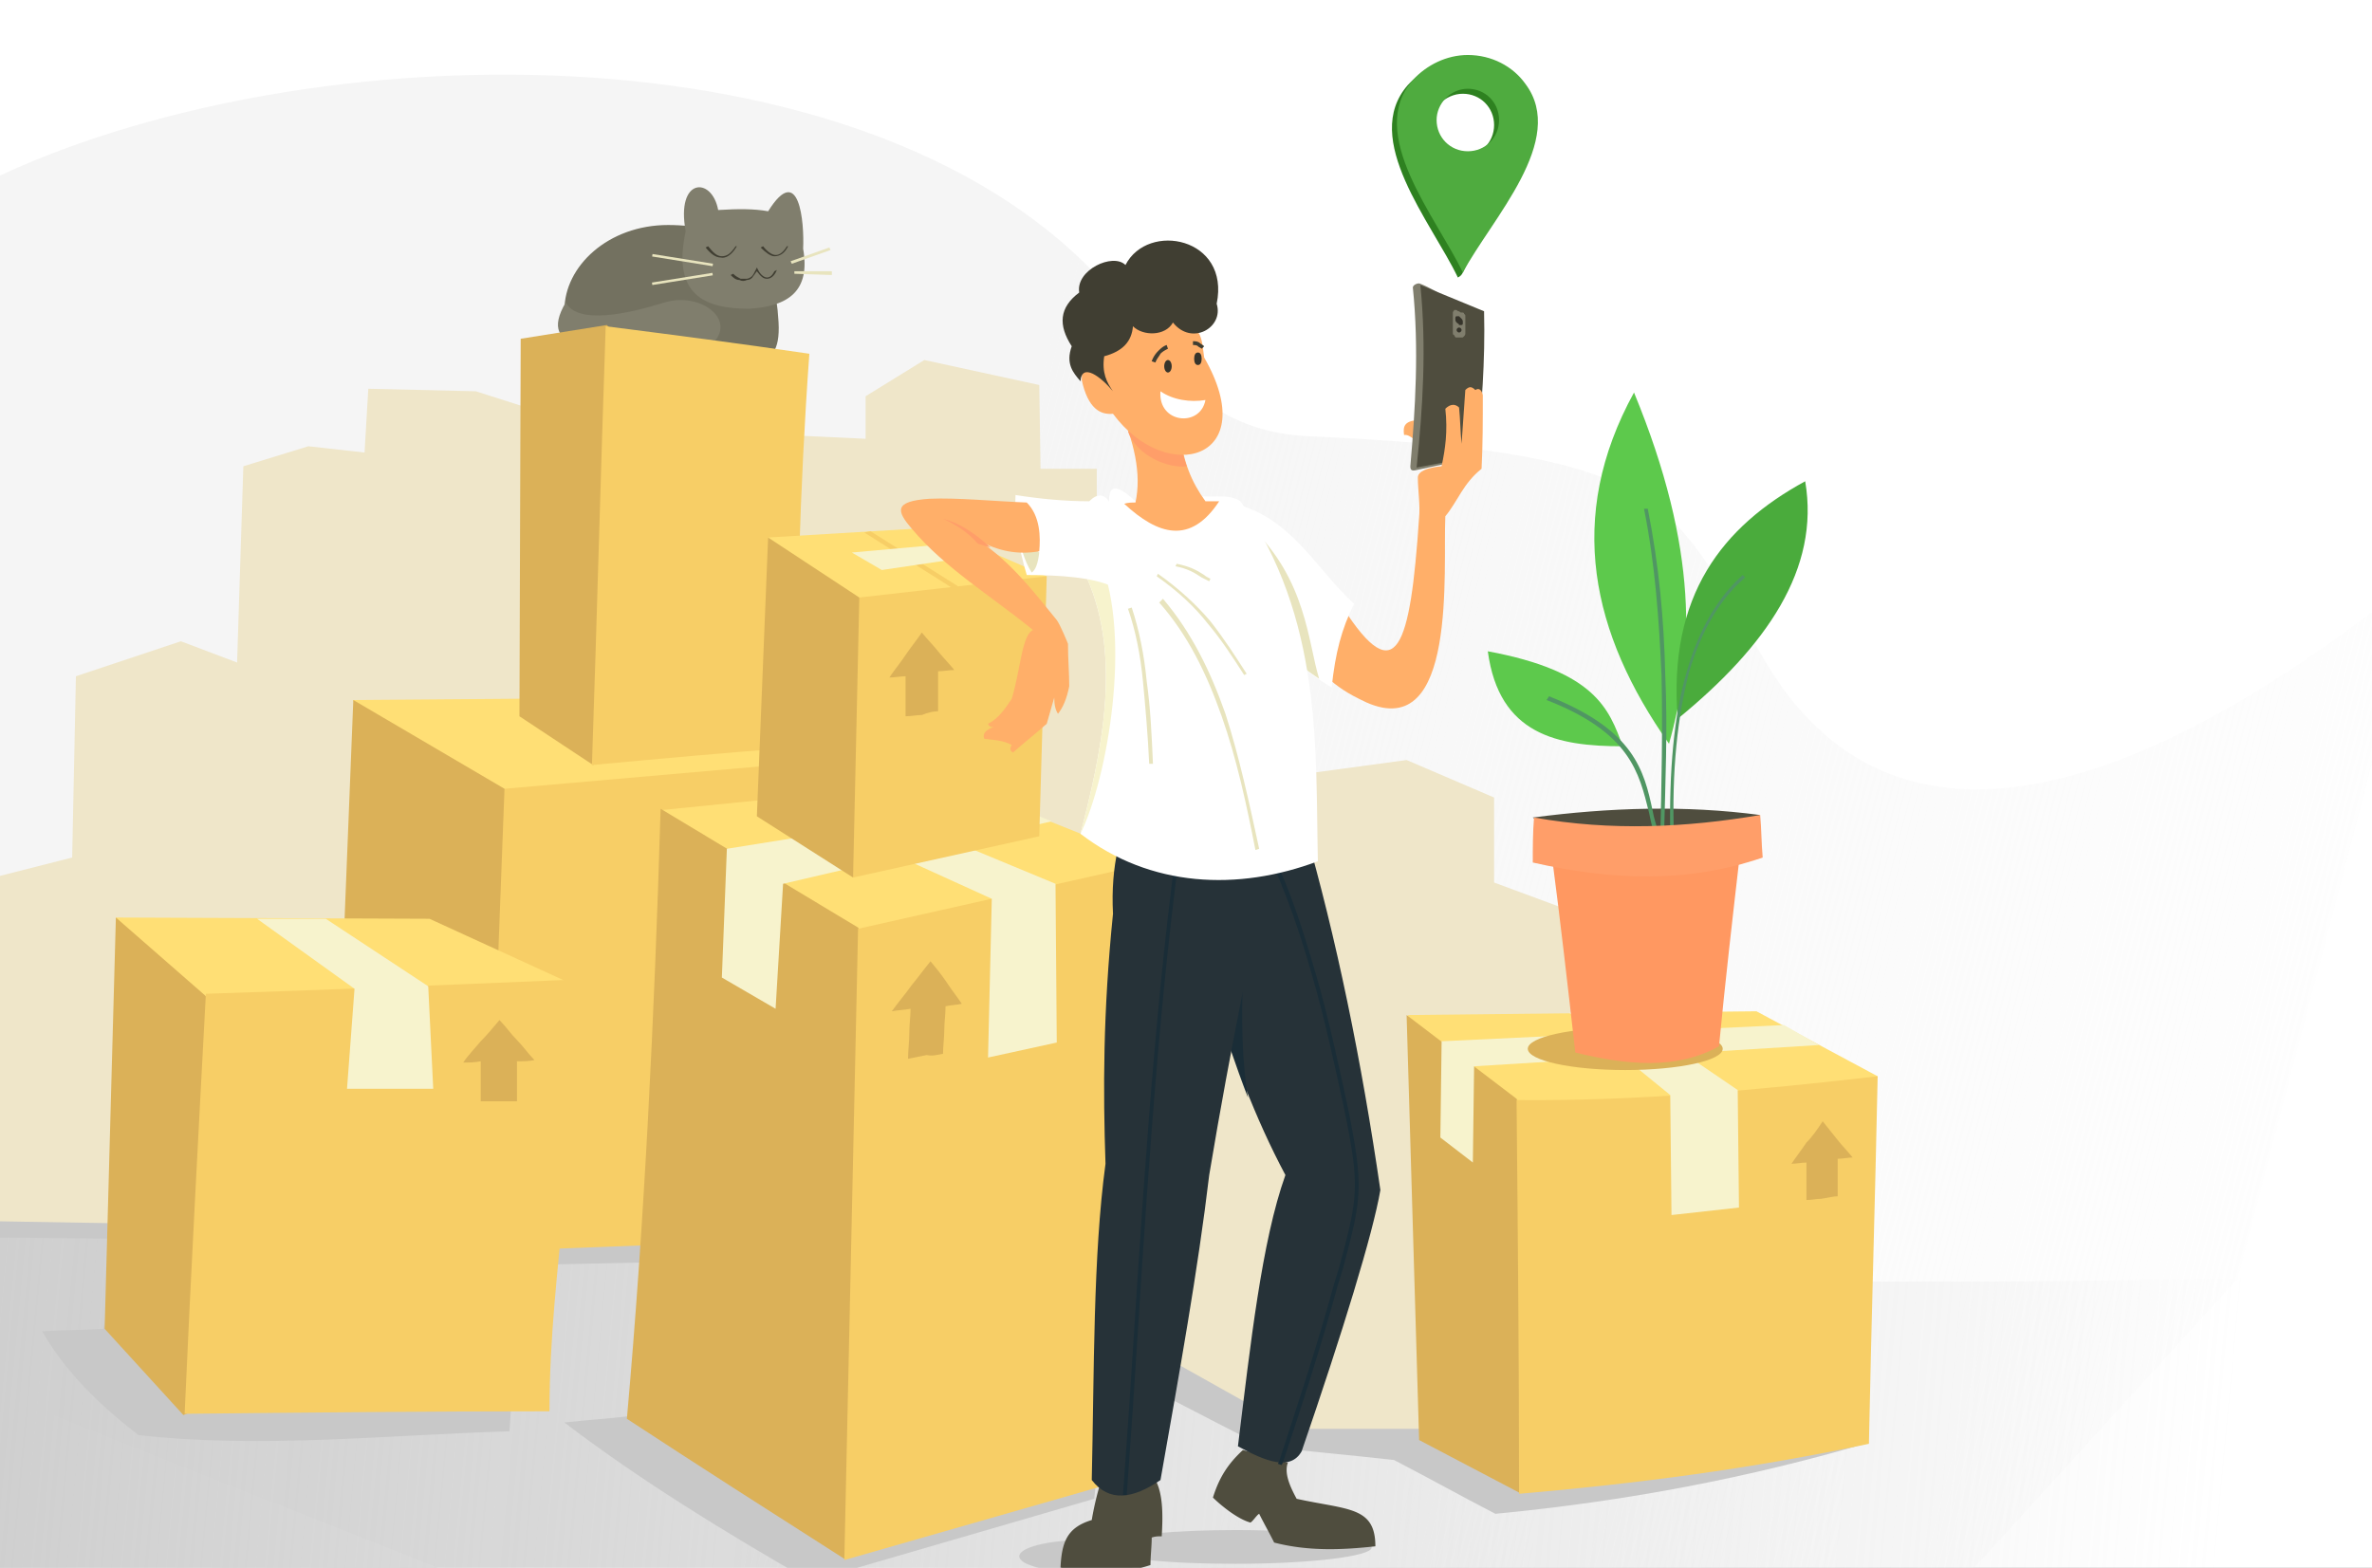 <svg width="360" height="238" fill="none" xmlns="http://www.w3.org/2000/svg"><rect width="100%" height="100%" fill="#808080" stroke="none"/><g clip-path="url(#clip0_2_30216)"><path d="M-.24 0h723.657v241.38H-.24V0z" fill="#fff"/><path fill-rule="evenodd" clip-rule="evenodd" d="M339.589 194.128l27.877-107.026c-27.308 22.012-75.665 53.703-99.56 13.283-14.223-23.91-13.464-31.69-69.217-34.157-12.896-.57-19.723-7.591-25.791-16.51C140.28 2.657 48.875 3.795-.241 26.757v184.83l75.286 29.792h221.496l43.048-47.251z" fill="url(#paint0_linear_2_30216)"/><path fill-rule="evenodd" clip-rule="evenodd" d="M365.195 193.18c-120.42 4.744-242.736-3.226-365.431-15.751v63.951h365.431v-48.2z" fill="url(#paint1_linear_2_30216)"/><path fill-rule="evenodd" clip-rule="evenodd" d="M219.741 178.757c21.239 13.474 42.668 26.757 63.908 40.23-18.016 5.314-36.79 8.919-56.702 10.817-5.12-2.657-10.24-5.503-15.36-8.16-6.638-.759-13.275-1.328-19.912-2.087-7.965-3.985-15.74-8.16-23.705-12.145-.569 6.642-1.138 13.473-1.896 20.115-14.413 4.175-28.636 8.349-43.048 12.524-13.275-7.59-26.17-15.56-37.359-24.1 3.224-.379 6.448-.569 9.672-.949 3.603-7.78 7.016-15.56 10.62-23.53-8.913.189-18.016.379-26.929.569-.569 8.35-1.138 16.699-1.707 25.238-18.774.57-37.927 2.657-56.322.57-5.879-4.555-10.999-9.488-14.602-15.751 3.034-.189 6.258-.189 9.292-.379.948-4.554 2.086-9.109 3.034-13.663l-19.153-.19v-25.049l220.169 15.94z" fill="#C8C8C8"/><path fill-rule="evenodd" clip-rule="evenodd" d="M-.237 133.024l11.189-2.846.569-27.516 15.93-5.313 8.533 3.226.948-29.793 9.861-3.036 8.534.949.569-9.678 16.309.379 13.085 4.175 33.755 2.467 12.326.57v-6.453l8.913-5.503 17.447 3.795.19 12.714h8.533v13.853l22.946.57-1.137 33.208 25.221-3.416 13.275 5.693v12.904l18.964 7.021-1.517 70.213-7.586 5.693h-40.393l-20.291-11.386-64.856-18.217-111.317-1.898v-52.375z" fill="#EFE6C9"/><path fill-rule="evenodd" clip-rule="evenodd" d="M101.405 34.157c-9.103 0-15.74 6.263-15.74 12.904 0 6.452 9.292 7.401 18.205 7.401 9.103 0 15.171 3.416 14.223-6.452-.569-9.867-7.585-13.852-16.688-13.852z" fill="#737160"/><path fill-rule="evenodd" clip-rule="evenodd" d="M85.852 45.923c-4.551 7.78 4.551 7.4 20.102 7.78 7.585-3.985.948-9.678-5.121-7.78-5.5 1.708-13.085 3.416-14.981 0z" fill="#807E6D"/><path fill-rule="evenodd" clip-rule="evenodd" d="M121.893 37.763c1.138 6.452-2.276 8.73-8.154 9.109-6.827 0-11.758-2.088-9.672-11.766-1.517-8.16 3.982-8.35 4.931-3.226 3.034-.19 5.499-.19 7.585.19 4.741-7.59 5.5 1.708 5.31 5.693z" fill="#807E6D"/><path fill-rule="evenodd" clip-rule="evenodd" d="M119.426 37.383c-.569.95-1.137 1.329-1.706 1.329s-1.328-.57-1.897-1.329l-.379.19c.758.76 1.517 1.328 2.086 1.328.758 0 1.517-.379 2.086-1.518h-.19zm-7.782 0c-.759 1.139-1.328 1.518-2.086 1.518-.759 0-1.328-.569-2.086-1.518l-.379.19c.758.949 1.517 1.518 2.275 1.518.759.19 1.707-.38 2.465-1.708h-.189zm5.885 3.796c-.379.759-.758.948-1.138.948-.379 0-.948-.379-1.327-1.138l-.19-.38-.189.38c-.19.38-.38.759-.569.949-.19.19-.569.38-.759.38h-.948c-.379-.19-.759-.38-1.138-.76l-.379.19c.379.38.758.759 1.327.759.38.19.759.19 1.138 0 .379 0 .759-.19.948-.57.19-.189.38-.569.569-.758.569.759.948 1.138 1.517 1.138s1.138-.38 1.517-1.328l-.379.19z" fill="#403E32"/><path d="M99.036 38.562l9.175 1.47-.06.376-9.175-1.471.06-.375zm9.087 2.86l.06.375-9.176 1.47-.06-.374 9.176-1.471z" fill="#E8E4BE"/><path fill-rule="evenodd" clip-rule="evenodd" d="M120.177 40.04l5.879-2.087-.19-.38-5.879 2.088.19.38zm.384 1.518l5.689.19v-.57h-5.689v.38z" fill="#E8E4BE"/><path fill-rule="evenodd" clip-rule="evenodd" d="M101.401 105.888l25.032 9.488-7.206 5.693-42.858 5.124-20.481-11.765-2.276-8.16 47.789-.38z" fill="#FFDF75"/><path fill-rule="evenodd" clip-rule="evenodd" d="M126.433 115.376l-49.875 4.365-4.551 2.846-2.845 60.156 4.741 7.211 49.875-1.898 2.655-72.68z" fill="#F7CE66"/><path fill-rule="evenodd" clip-rule="evenodd" d="M53.622 106.268l22.946 13.473-2.655 70.213-22.946-17.079 2.655-66.607zm25.404-54.842l13.085-2.087 4.172 4.744.38 51.805-6.638 10.247-11.189-7.4.19-57.309z" fill="#DBB158"/><path fill-rule="evenodd" clip-rule="evenodd" d="M122.836 53.703c-10.24-1.518-20.481-2.846-30.91-4.175-.76 22.203-1.328 44.405-2.087 66.607 10.24-.948 20.481-1.897 30.911-2.656.19-19.356.569-38.902 2.086-59.776z" fill="#F7CE66"/><path fill-rule="evenodd" clip-rule="evenodd" d="M282.889 167.182c.758-1.328 1.327-2.657 2.086-3.795-6.069-3.226-12.327-6.642-18.395-9.868l-52.909.569c.759 1.708 1.328 3.416 2.086 5.124 4.931 3.985 9.672 7.97 14.602 11.765 17.447-1.138 34.894-2.467 52.53-3.795z" fill="#FFDF75"/><path fill-rule="evenodd" clip-rule="evenodd" d="M215.379 218.608l-1.897-64.52 16.688 12.714 3.603 7.211.38 47.821-3.604 4.744-15.17-7.97z" fill="#DBB158"/><path fill-rule="evenodd" clip-rule="evenodd" d="M284.975 163.387c-18.205 2.087-36.411 3.795-54.805 3.605.189 19.925.379 39.851.379 59.776 17.636-1.518 35.272-3.796 53.098-7.591.38-18.786.949-37.383 1.328-55.79z" fill="#F7CE66"/><path fill-rule="evenodd" clip-rule="evenodd" d="M246.476 153.709l17.257 11.765.19 17.838-10.24 1.138-.19-18.217-15.361-12.524h8.344z" fill="#F7F3CD"/><path fill-rule="evenodd" clip-rule="evenodd" d="M276.065 158.643l-52.34 3.226-.189 14.611-4.931-3.795.19-14.612 51.96-2.467 5.31 3.037z" fill="#F7F3CD"/><path fill-rule="evenodd" clip-rule="evenodd" d="M278.907 181.604v-5.693c.759 0 1.518-.19 2.276-.19-.758-.949-1.517-1.708-2.276-2.656l-2.275-2.847c-.759 1.139-1.517 2.277-2.465 3.226-.759 1.139-1.518 2.088-2.276 3.226.758 0 1.517-.19 2.276-.19v5.693c.758 0 1.517-.19 2.275-.19 1.138-.189 1.897-.379 2.465-.379z" fill="#DBB158"/><path fill-rule="evenodd" clip-rule="evenodd" d="M168.916 138.907l6.068-7.97-30.911-12.335-43.616 4.365 3.603 11.006 25.98 14.043 38.876-9.109z" fill="#FFDF75"/><path fill-rule="evenodd" clip-rule="evenodd" d="M95.143 215.382c2.655-29.793 4.172-60.724 5.12-92.605 10.051 6.073 19.912 11.955 29.963 18.028 2.276 3.605 4.362 7.211 6.637 11.006-.379 25.428-.948 50.857-1.517 76.285-2.465 2.847-4.93 5.693-7.206 8.539-10.999-7.021-21.998-14.042-32.997-21.253z" fill="#DBB158"/><path fill-rule="evenodd" clip-rule="evenodd" d="M128.144 236.825l2.086-95.831 44.754-10.057-3.793 93.554-43.047 12.334z" fill="#F7CE66"/><path fill-rule="evenodd" clip-rule="evenodd" d="M126.819 120.31l33.376 13.853.19 24.1-10.43 2.277.569-24.1-33.377-15.181 9.672-.949z" fill="#F7F3CD"/><path fill-rule="evenodd" clip-rule="evenodd" d="M159.622 124.675l-40.772 9.488-1.138 18.976-8.154-4.744.759-19.545 42.668-6.832 6.637 2.657z" fill="#F7F3CD"/><path fill-rule="evenodd" clip-rule="evenodd" d="M143.123 159.971c0-1.139.19-2.467.19-3.606 0-1.138.19-2.277.19-3.605.758-.19 1.706-.19 2.465-.38-.759-1.138-1.517-2.087-2.276-3.226-.758-1.138-1.517-2.087-2.465-3.226-.948 1.139-1.897 2.467-2.845 3.606-.948 1.328-2.086 2.657-3.034 3.985.948-.19 1.896-.19 2.845-.38 0 1.139-.19 2.467-.19 3.796 0 1.328-.19 2.467-.19 3.795l2.845-.569c.758.189 1.517 0 2.465-.19z" fill="#DBB158"/><path fill-rule="evenodd" clip-rule="evenodd" d="M117.713 86.722l-1.138-5.124 25.222-1.518 17.067 7.401-4.551 4.175-23.895 3.416-12.705-8.35z" fill="#FFDF75"/><path fill-rule="evenodd" clip-rule="evenodd" d="M131.177 80.84l.949-.19L145.4 89l-.379.569-13.844-8.73z" fill="#F7CE66"/><path fill-rule="evenodd" clip-rule="evenodd" d="M116.577 81.598l13.843 9.11 3.414 5.882v32.26l-4.362 4.364-14.602-9.298 1.707-42.318z" fill="#DBB158"/><path fill-rule="evenodd" clip-rule="evenodd" d="M158.864 87.481l-28.446 3.226-.948 42.507 28.256-6.262 1.138-39.47z" fill="#F7CE66"/><path fill-rule="evenodd" clip-rule="evenodd" d="M144.074 85.014l-2.086-2.277-12.706 1.139 4.552 2.656 10.24-1.518z" fill="#F7F3CD"/><path fill-rule="evenodd" clip-rule="evenodd" d="M142.371 107.976v-6.073c.759 0 1.707-.19 2.465-.19-.758-.948-1.706-1.897-2.465-2.846-.758-.949-1.707-1.898-2.465-2.847-.759 1.139-1.707 2.278-2.465 3.416-.759 1.139-1.707 2.277-2.466 3.416.759 0 1.707-.19 2.466-.19v6.073c.758 0 1.706-.19 2.465-.19.948-.38 1.707-.569 2.465-.569z" fill="#DBB158"/><path fill-rule="evenodd" clip-rule="evenodd" d="M82.254 155.037l3.224-6.262-20.292-9.299-47.599-.189 3.414 10.626 9.861 7.022 51.392-1.898z" fill="#FFDF75"/><path fill-rule="evenodd" clip-rule="evenodd" d="M37.12 157.314l-6.068-6.262-13.464-11.765-1.707 62.432 11.948 13.094 7.395-3.037 1.897-54.462z" fill="#DBB158"/><path fill-rule="evenodd" clip-rule="evenodd" d="M85.482 148.775c-18.016.759-36.22 1.518-54.236 2.087-1.138 21.254-2.276 42.507-3.224 63.761 18.584-.19 36.98-.38 55.374-.38 0-22.771 5.12-39.85 2.086-65.468z" fill="#F7CE66"/><path fill-rule="evenodd" clip-rule="evenodd" d="M49.443 139.476l15.55 10.248.759 15.56H52.667l1.138-15.181-14.792-10.627h10.43z" fill="#F7F3CD"/><path fill-rule="evenodd" clip-rule="evenodd" d="M78.459 167.182v-6.073c.948 0 1.896 0 2.655-.189-.948-.949-1.707-2.088-2.655-3.037-.948-.948-1.707-2.087-2.655-3.036-.948 1.139-1.896 2.277-2.845 3.226-.948 1.139-1.896 2.088-2.654 3.226.948 0 1.706 0 2.654-.19v6.073h5.5z" fill="#DBB158"/><path fill-rule="evenodd" clip-rule="evenodd" d="M187.501 232.271c-9.103 0-16.878.759-19.723 1.708-.948 0-2.086-.19-3.224-.19-5.499 0-9.861 1.139-9.861 2.467s4.362 2.467 9.861 2.467c4.741 0 8.724-.759 9.672-1.898 3.603.38 8.154.57 13.275.57 11.378 0 20.67-1.139 20.67-2.467.19-1.518-9.103-2.657-20.67-2.657z" fill="#C8C8C8"/><path fill-rule="evenodd" clip-rule="evenodd" d="M195.467 222.024c-2.276-.57-4.551-1.329-6.827-1.898-2.276 2.087-3.603 4.175-4.551 7.211.948.949 3.603 3.226 5.689 3.795.379-.189.948-1.138 1.327-1.328.759 1.518 1.517 2.846 2.276 4.365 5.12 1.328 10.24 1.138 15.36.569 0-6.073-4.172-5.503-11.947-7.211-1.138-2.088-1.896-3.985-1.327-5.503zm-28.065 1.897c2.655.38 5.31.759 8.154 1.139.949 2.087.949 5.123.759 8.16-.569 0-.948 0-1.517.189 0 1.329-.19 2.847-.19 4.175-4.551 1.518-9.102 1.139-13.654.38.19-3.795.949-6.073 4.741-7.211a45.02 45.02 0 011.707-6.832z" fill="#4F4D3E"/><path fill-rule="evenodd" clip-rule="evenodd" d="M183.899 125.244c4.741 0 9.292.19 14.033.19 4.93 17.079 8.723 35.675 11.568 55.221-1.138 6.642-5.689 21.443-11.947 39.661-1.707 3.036-5.5 1.518-9.672-.759 1.896-15.371 3.603-31.122 7.206-41.179-4.551-8.539-8.154-18.028-11.188-28.465v-24.669z" fill="#263238"/><path fill-rule="evenodd" clip-rule="evenodd" d="M189.401 166.613c-1.896-4.934-3.603-10.058-5.309-15.371 1.706-3.985 3.413-7.97 5.12-12.145-.759 9.868-1.138 19.166.189 27.516z" fill="#1A2D37"/><path fill-rule="evenodd" clip-rule="evenodd" d="M172.523 121.069c6.827 2.467 13.843 4.744 20.67 7.022-3.034 14.991-6.258 29.792-9.671 50.287-1.707 14.422-4.552 30.172-7.396 46.302-4.172 2.847-7.775 3.416-10.43 0 .379-16.699.189-33.967 2.086-48.01-.38-11.196-.38-22.961 1.138-37.953-.38-7.4 1.137-12.904 3.603-17.648z" fill="#263238"/><path fill-rule="evenodd" clip-rule="evenodd" d="M215.753 63.76c.19 1.709.569 3.416.758 4.935-1.137-1.329-2.465-2.847-3.413-2.657-.19-1.328 0-2.277 2.655-2.277z" fill="#FFAF69"/><path fill-rule="evenodd" clip-rule="evenodd" d="M214.428 43.646c0-.38.759-.76 1.138-.57 2.845 1.139 5.689 3.416 8.534 4.555.189 7.59-.38 14.801-1.138 22.012l-7.965 1.708c-.758.19-.948 0-.948-.57.758-8.728 1.327-17.837.379-27.135z" fill="#807E6D"/><path fill-rule="evenodd" clip-rule="evenodd" d="M215.568 43.266l9.671 3.985c.19 7.59-.379 14.802-1.137 22.013l-9.103 1.708c.948-9.109 1.517-18.218.569-27.706z" fill="#4F4D3E"/><path fill-rule="evenodd" clip-rule="evenodd" d="M201.154 102.662c.948-3.416 1.896-7.021 2.655-10.437 8.154 12.714 10.24 6.073 11.568-13.663.189-1.897-.19-4.174-.19-6.072 0-.949 1.517-1.518 3.603-1.708.569-2.657.948-5.313.569-8.73.759-.758 1.517-.758 2.086-.189.19 1.898.19 3.606.379 5.503.19-2.656.38-5.503.569-8.16.569-.569.949-.569 1.518 0 .568-.38.948 0 1.137.76 0 3.795 0 7.59-.189 11.196-2.845 2.277-3.603 4.933-5.5 7.21-.379 7.97 1.897 34.348-11.947 28.275-3.224-1.518-4.172-2.277-6.258-3.985z" fill="#FFAF69"/><path fill-rule="evenodd" clip-rule="evenodd" d="M178.402 129.798c-3.413 25.998-5.12 54.273-7.017 83.686l-.948 13.474h.569l.948-13.474c1.897-29.413 3.603-57.878 7.017-83.686h-.569zm14.217.19c2.466 5.314 4.552 11.196 6.448 17.838 1.896 6.452 3.413 13.473 4.931 20.495 2.465 11.955 2.086 13.473-.759 24.1l-.759 2.466c-2.654 9.678-5.499 18.218-8.344 26.947l-.189.379.569.19.189-.379c2.845-8.54 5.689-17.269 8.344-26.947l.759-2.467c2.844-10.626 3.224-12.334.758-24.479-1.517-7.022-3.034-14.043-4.93-20.495-1.897-6.452-3.793-12.524-6.448-17.838l-.569.19z" fill="#1A2D37"/><path fill-rule="evenodd" clip-rule="evenodd" d="M189.967 94.313c-.379-6.263-.948-11.386-1.327-17.459 7.775 2.467 11.567 10.058 16.877 14.802-1.896 3.795-2.844 7.4-3.413 12.714-4.362-2.657-8.344-6.072-12.137-10.057z" fill="#fff"/><path fill-rule="evenodd" clip-rule="evenodd" d="M200.209 103.042c-2.845-1.898-5.5-3.985-7.965-6.452-.758-5.503-1.327-10.437-2.465-16.7 8.534 8.16 8.723 17.649 10.43 23.152z" fill="#E8E4BE"/><path fill-rule="evenodd" clip-rule="evenodd" d="M172.327 76.095c3.603-.19 6.637-.569 10.241-.759 1.706.19 3.982-.38 5.689.76 12.516 17.837 11.378 37.573 11.757 54.651-12.137 4.555-25.411 3.985-36.031-4.175 3.034-11.765 6.448-26.566.948-38.901 1.138-3.795 2.276-7.4 3.414-11.196-.19-3.036 1.138-3.036 3.982-.38z" fill="#fff"/><path fill-rule="evenodd" clip-rule="evenodd" d="M163.984 126.572c3.034-11.765 6.447-26.566.948-38.901l.758-2.467h1.328c4.741 11.576 1.138 32.829-3.034 41.368z" fill="#F7F3CD"/><path fill-rule="evenodd" clip-rule="evenodd" d="M179.159 66.038c-3.224-1.518-6.258-3.036-9.482-4.554 2.465 5.503 3.603 10.437 2.655 14.801-.569 0-1.138 0-1.707.19 5.12 4.744 10.051 6.262 14.413-.38h-2.086c-2.086-2.846-3.414-6.072-3.793-10.057z" fill="#FFAF69"/><path fill-rule="evenodd" clip-rule="evenodd" d="M171.189 65.469c1.328 3.795 6.258 5.692 8.913 5.313-.379-1.139-.758-2.277-.948-3.606-2.465-.569-5.31-1.328-7.965-1.707z" fill="#FF9E69"/><path fill-rule="evenodd" clip-rule="evenodd" d="M182.002 50.667c.569 1.139.569 2.467.758 3.605 8.913 15.561-5.689 19.546-13.843 8.54-1.897.19-3.793-.76-4.741-5.124 0-12.904 10.24-14.422 17.826-7.021z" fill="#FFAF69"/><path fill-rule="evenodd" clip-rule="evenodd" d="M171.95 49.528c1.517 1.519 4.93 1.519 6.068-.569 2.845 3.606 7.775.76 6.637-2.846 2.086-10.058-10.43-12.525-13.843-5.883-1.896-1.898-7.586.759-7.017 4.175-3.034 2.277-3.224 4.934-1.138 8.16-.948 2.656.19 3.985 1.328 5.313.19-2.846 3.034-.76 4.931 1.518-.949-1.328-1.707-2.846-1.328-5.313 2.845-.76 4.172-2.277 4.362-4.555z" fill="#403E32"/><path d="M177.262 56.55c-.314 0-.568-.425-.568-.95 0-.523.254-.948.568-.948.315 0 .569.425.569.949s-.254.949-.569.949z" fill="#36342B"/><path fill-rule="evenodd" clip-rule="evenodd" d="M181.808 53.513c-.379 0-.569.38-.569.95 0 .569.19.948.569.948.38 0 .569-.38.569-.949 0-.57-.189-.949-.569-.949z" fill="#36342B"/><path fill-rule="evenodd" clip-rule="evenodd" d="M177.07 52.375c-.569.19-.949.57-1.328.949a4.14 4.14 0 00-.948 1.518l.569.19c.19-.57.569-.95.758-1.329.38-.38.759-.57 1.138-.759l-.189-.57zm3.986 0c.19 0 .569 0 .759.19.189.19.379.19.568.38l.38-.38c-.19-.19-.569-.38-.759-.57-.379-.19-.569-.19-.948-.19v.57z" fill="#403E32"/><path fill-rule="evenodd" clip-rule="evenodd" d="M176.122 59.396c-.379 4.934 6.069 5.503 6.827 1.328-2.275.38-4.93 0-6.827-1.328zm-10.807 16.699c1.138-1.138 2.276-1.328 3.224.38 3.603 4.364 2.845 8.35.19 12.524-2.845-1.328-7.776-1.708-12.896-1.708-1.138-3.795-1.896-7.78-1.706-12.144 3.603.569 7.395.948 11.188.948z" fill="#fff"/><path fill-rule="evenodd" clip-rule="evenodd" d="M154.121 80.27c1.138 1.139 2.276 2.467 3.603 3.606-.189 1.707-.569 2.656-1.137 3.036-1.138-1.708-1.707-4.175-2.466-6.642z" fill="#E8E4BE"/><path fill-rule="evenodd" clip-rule="evenodd" d="M157.728 83.686c.189-2.088.189-5.314-1.897-7.4-4.93-.19-10.62-.76-14.792-.57-5.499.38-4.93 1.897-2.655 4.554 5.121 6.073 12.137 10.247 18.395 15.371-1.706.759-1.896 6.072-3.224 10.437-1.137 1.708-2.086 3.036-3.603 3.795.19.57.759.57 1.138.38-1.138.379-2.086.949-1.707 1.897 1.328.19 2.845.19 4.172.949-.379.569-.189.949.19 1.139 1.707-1.518 3.414-2.847 5.12-4.365l1.138-3.985c0 1.139.19 1.898.569 2.467.759-.949 1.328-2.277 1.707-4.175 0-2.087-.19-4.174-.19-6.452 0 0-1.138-2.846-1.707-3.605-3.413-4.175-6.827-8.73-11.947-12.145 3.034 1.708 6.069 2.277 9.293 1.708z" fill="#FFAF69"/><path fill-rule="evenodd" clip-rule="evenodd" d="M148.435 82.547c.569.19 1.328.38 1.897.57-2.086-1.898-4.362-3.606-7.207-4.365 2.086.949 3.793 2.087 5.31 3.795z" fill="#FF9E69"/><path fill-rule="evenodd" clip-rule="evenodd" d="M175.933 91.466c4.362 4.934 7.207 10.817 9.482 17.269 2.276 6.452 3.793 13.473 5.121 20.304l.568-.189c-1.517-7.022-3.034-14.043-5.12-20.495-2.275-6.452-5.12-12.335-9.482-17.458l-.569.57zm-.38-3.985c3.224 2.277 5.689 4.555 7.775 7.211 2.086 2.467 3.793 5.124 5.499 7.78l.38-.189c-1.707-2.657-3.414-5.314-5.5-7.97-2.086-2.467-4.741-4.934-7.965-7.211l-.189.38zm2.849-1.518c1.896.38 2.844.949 3.982 1.708l1.138.57.19-.38c-.38-.19-.759-.38-.949-.57-1.137-.759-2.275-1.328-4.172-1.707l-.189.379zm-7.21 6.452c1.137 3.226 1.896 7.021 2.275 11.006.38 3.985.759 8.35.948 12.525h.569c-.189-4.365-.379-8.54-.948-12.525-.379-3.985-1.138-7.78-2.275-11.196l-.569.19z" fill="#E8E4BE"/><path fill-rule="evenodd" clip-rule="evenodd" d="M220.5 47.44v3.037c0 .19 0 .38.189.38.19.38.19.38.38.38h.758c.19 0 .19 0 .379-.19 0 0 .19-.19.19-.38V48.01c0-.19 0-.19-.19-.38 0-.19-.189-.19-.379-.19s-.19 0-.379-.189c-.19 0-.19 0-.379-.19h-.38c0 .19-.189.19-.189.38z" fill="#807E6D"/><path fill-rule="evenodd" clip-rule="evenodd" d="M220.877 48.39c0 .19 0 .38.19.569.189.19.379.19.379.38h.379c.19 0 .19-.19.19-.38s0-.38-.19-.57l-.379-.379h-.379c-.19 0-.19.19-.19.38zm.189 1.708c0 .19.189.38.379.38s.379-.19.379-.38-.189-.38-.379-.38-.379.19-.379.38z" fill="#36342B"/><path d="M246.666 162.438c-8.169 0-14.792-1.445-14.792-3.226 0-1.782 6.623-3.226 14.792-3.226s14.792 1.444 14.792 3.226c0 1.781-6.623 3.226-14.792 3.226z" fill="#DBB158"/><path fill-rule="evenodd" clip-rule="evenodd" d="M235.483 129.609c9.482-.19 19.153-.38 28.635-.38-1.138 9.868-2.276 19.736-3.224 29.603-6.448 3.606-14.033 2.847-21.808.949-1.138-10.057-2.276-20.115-3.603-30.172z" fill="#FF9861"/><path fill-rule="evenodd" clip-rule="evenodd" d="M262.971 126.572c1.328-.948 2.655-1.897 4.172-2.846-11.378-1.518-22.946-1.139-34.514.38 1.896 1.138 3.603 2.466 5.5 3.605 8.344-.19 16.498-.759 24.842-1.139z" fill="#4F4D3E"/><path fill-rule="evenodd" clip-rule="evenodd" d="M253.305 112.909c-11.758-16.699-15.74-34.347-5.31-53.323 9.861 23.91 9.103 39.85 5.31 53.323z" fill="#5DC94C"/><path fill-rule="evenodd" clip-rule="evenodd" d="M254.631 109.114c-1.517-18.786 6.827-29.223 19.343-36.055 2.276 13.284-5.878 25.049-19.343 36.055z" fill="#4AAB3C"/><path fill-rule="evenodd" clip-rule="evenodd" d="M225.806 98.867c16.308 3.036 18.394 8.729 20.48 14.422-9.861 0-18.774-1.708-20.48-14.422z" fill="#5DC94C"/><path fill-rule="evenodd" clip-rule="evenodd" d="M264.493 87.291c-3.793 3.416-6.637 8.16-8.534 14.802-1.896 6.452-2.655 14.802-2.465 25.049h.569c-.379-10.247.569-18.407 2.276-25.049 1.896-6.452 4.741-11.196 8.533-14.422l-.379-.38zm-14.979-10.057c1.707 8.54 2.276 16.889 2.655 25.238.19 8.35 0 16.51-.19 24.67h.569c.19-8.16.569-16.51.19-24.67-.19-8.35-.948-16.699-2.655-25.238h-.569zm-14.793 29.034c12.706 4.934 14.033 11.006 15.55 17.079.19.948.38 1.897.759 3.036l.569-.19c-.19-.949-.569-1.898-.759-3.036-1.327-6.262-2.844-12.335-15.74-17.459l-.379.57z" fill="#509663"/><path fill-rule="evenodd" clip-rule="evenodd" d="M267.145 123.726c.19 2.087.19 4.365.379 6.452-11.567 3.985-23.135 3.416-34.893.759 0-2.277 0-4.554.19-6.831 11.757 2.087 23.136 1.518 34.324-.38z" fill="#FF9E69"/><path fill-rule="evenodd" clip-rule="evenodd" d="M222.02 9.109c-3.224 0-6.258 1.518-8.344 3.795-7.206 8.16 3.603 20.874 7.586 29.223.379-.19.569-.379.758-.759 3.983-8.539 14.792-19.925 8.723-27.895-1.896-2.657-5.12-4.364-8.723-4.364zm0 5.123c2.655 0 4.741 2.088 4.741 4.744 0 2.657-2.086 4.744-4.741 4.744s-4.741-2.087-4.741-4.744c-.189-2.467 2.086-4.744 4.741-4.744z" fill="#2E8120"/><path fill-rule="evenodd" clip-rule="evenodd" d="M222.775 8.35c-3.223 0-6.258 1.518-8.344 3.795-7.206 8.16 3.603 20.874 7.586 29.224 4.362-8.16 15.929-20.115 9.482-28.655-1.897-2.657-5.12-4.364-8.724-4.364zm0 5.123c2.655 0 4.741 2.088 4.741 4.744 0 2.657-2.086 4.745-4.741 4.745s-4.741-2.088-4.741-4.745c0-2.466 2.086-4.744 4.741-4.744z" fill="#4FAB3F"/></g><defs><linearGradient id="paint0_linear_2_30216" x1="4.255" y1="16.685" x2="397.435" y2="117.5" gradientUnits="userSpaceOnUse"><stop offset=".391" stop-color="#F5F5F5"/><stop offset="1" stop-color="#F5F5F5" stop-opacity="0"/></linearGradient><linearGradient id="paint1_linear_2_30216" x1="-5.326" y1="177.351" x2="339.342" y2="209.515" gradientUnits="userSpaceOnUse"><stop stop-color="#CECECE"/><stop offset="1" stop-color="#CECECE" stop-opacity="0"/></linearGradient><clipPath id="clip0_2_30216"><path fill="#fff" transform="matrix(-1 0 0 1 365 0)" d="M0 0h366v241H0z"/></clipPath></defs></svg>